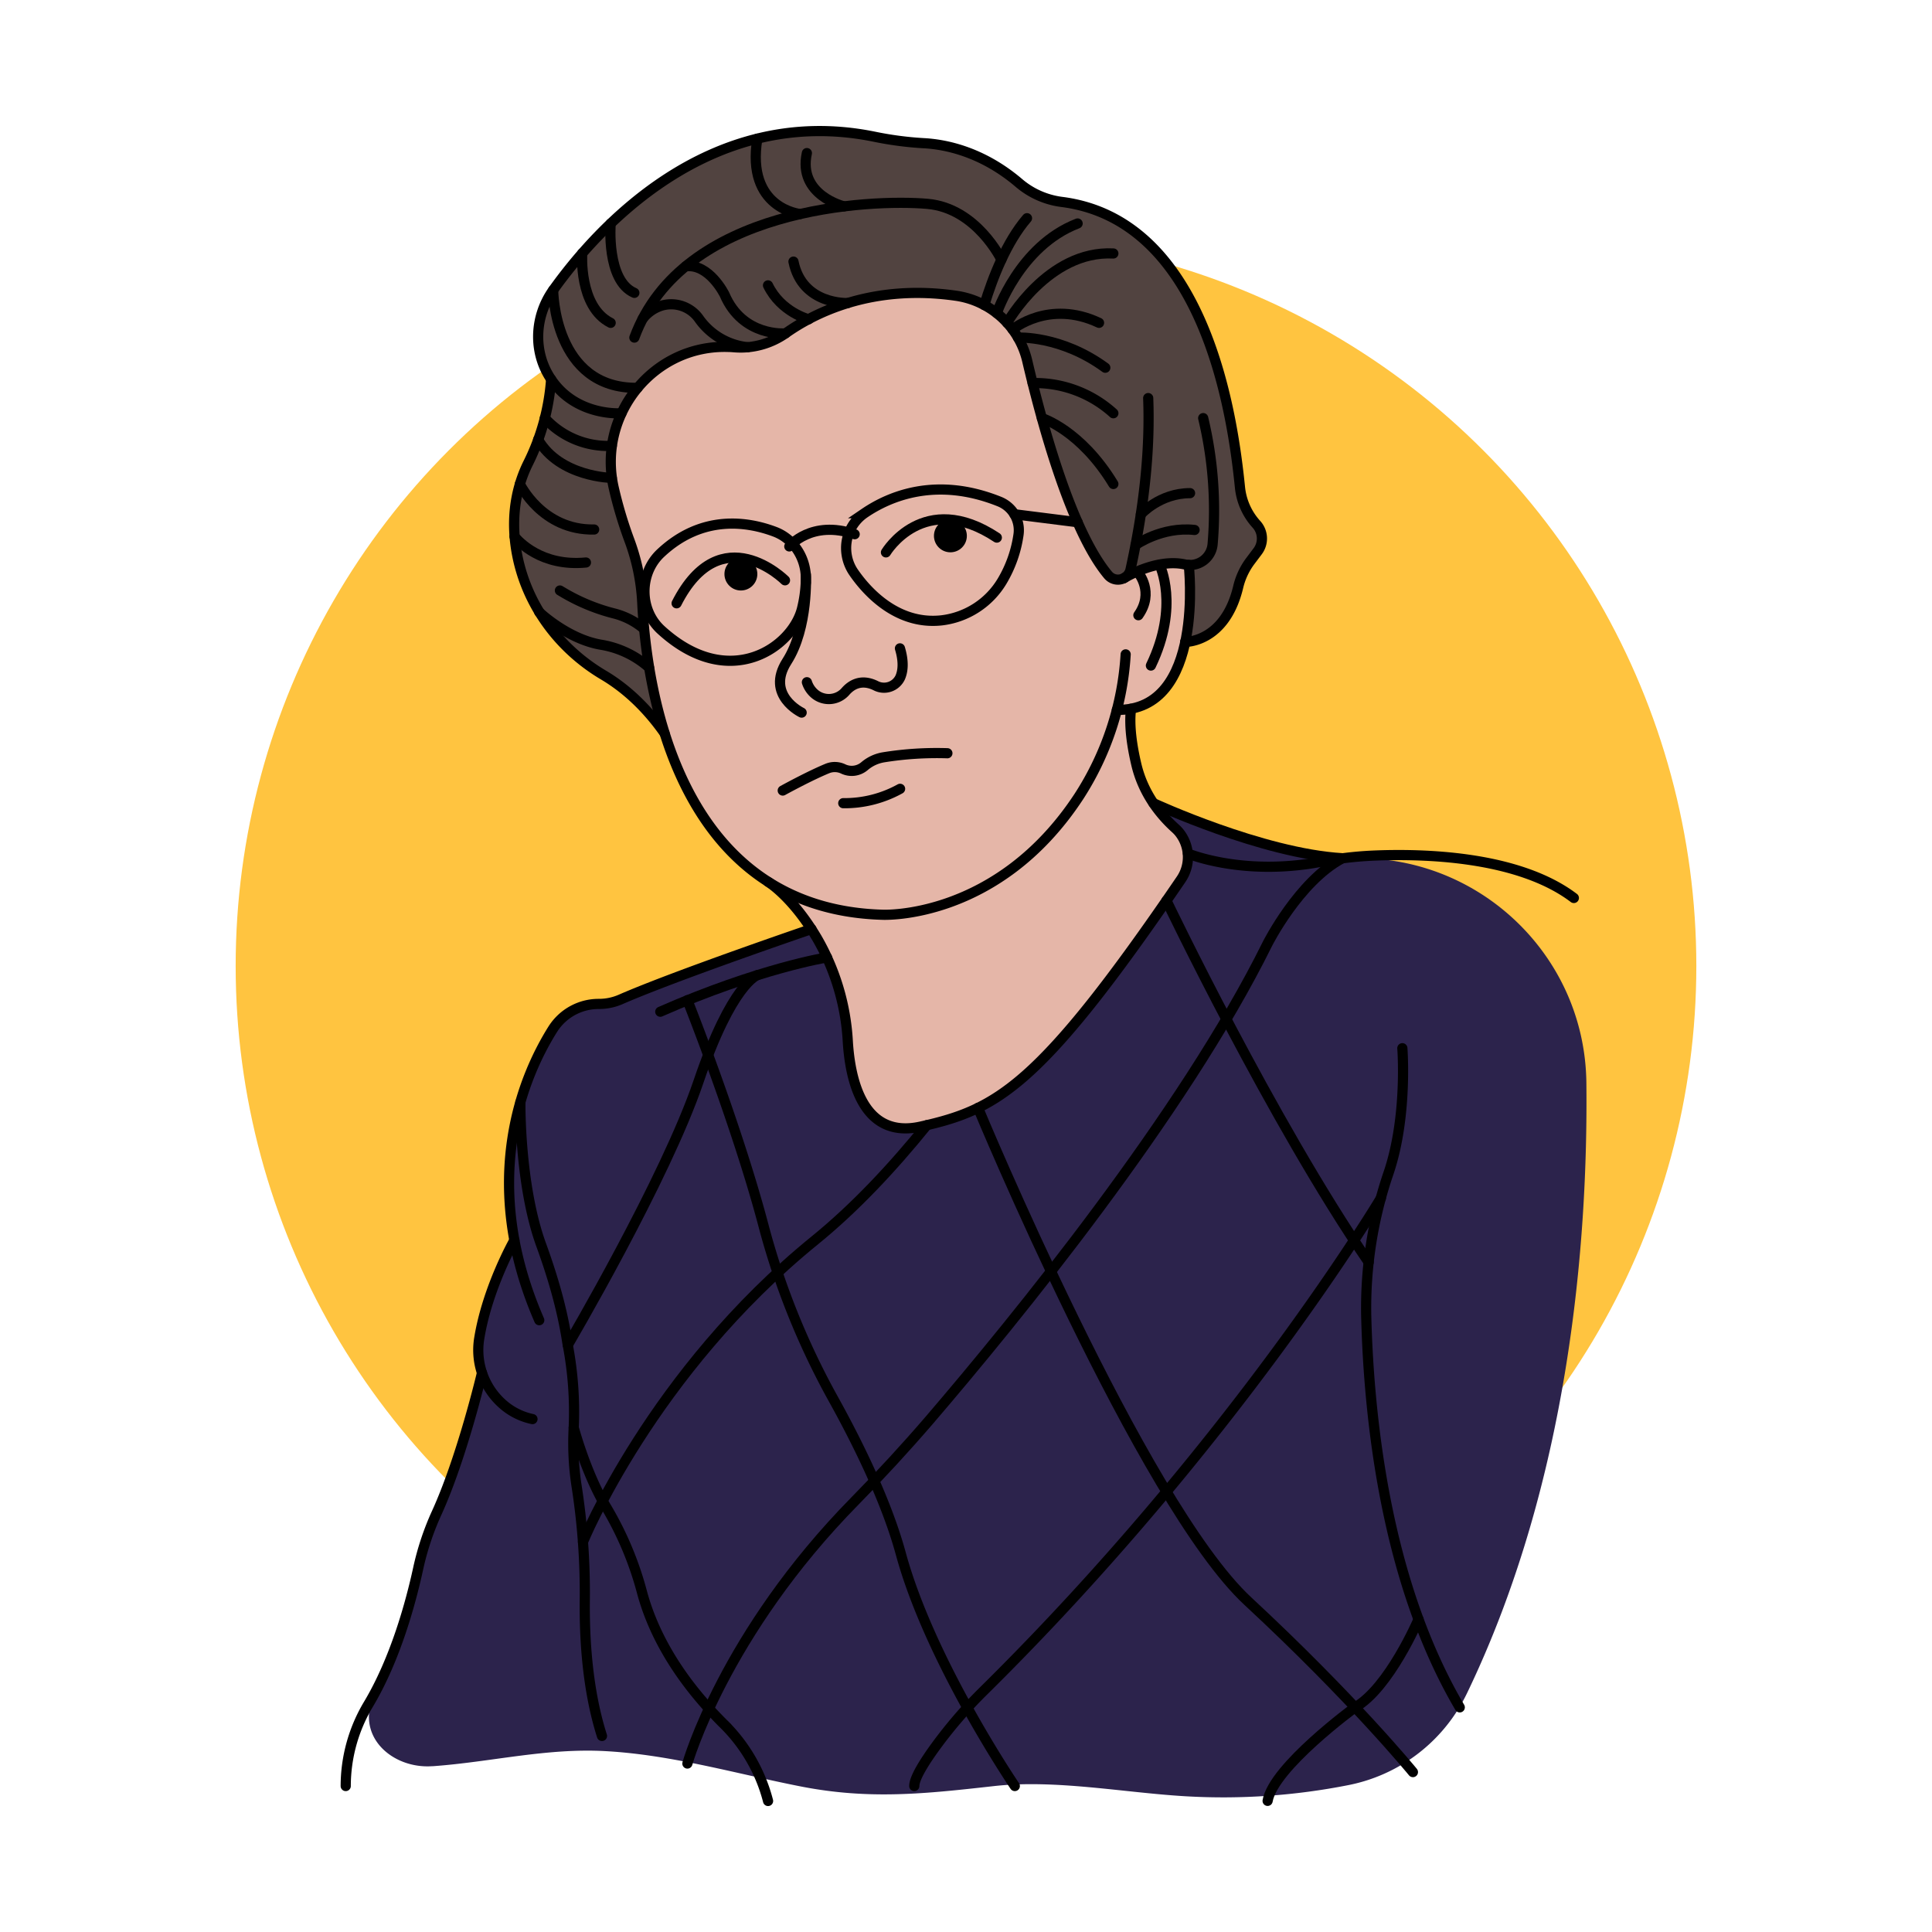 <svg xmlns="http://www.w3.org/2000/svg" viewBox="0 0 950 950"><defs><style>.cls-1{fill:#ffc440;}.cls-2{fill:#2c234c;}.cls-3{fill:#514340;}.cls-4{fill:#e5b6a8;}.cls-5{fill:none;stroke:#000;stroke-linecap:round;stroke-miterlimit:10;stroke-width:5px;}</style></defs><title>shark_cox</title><g id="cox"><circle class="cls-1" cx="475" cy="475" r="359.12"/><path class="cls-2" d="M212.91,868.47l-.39,0c-19.75,1.39-38.74-15.09-28-36.35l.3-.59c10.06-19.95,24.39-73.4,24.39-73.4l27.81-80c-7.79-40.37,16.85-63.68,16.85-63.68C241,506.56,288.68,494.29,288.68,494.29l11.6-1.28L399,456.83s18.89,27.71,18.71,63.27,26.22,34.28,26.22,34.28,48.92,6,105.29-77.38l35-50.45s2.73-15.13-10.56-22.56l-6.41-9s69.87,29.7,88.54,27.74l.58-.06c65.53-7,123,44,123.68,109.86.83,78.63-8.48,195.73-58.67,300a83.67,83.67,0,0,1-7.59,12.75,82.26,82.26,0,0,1-50.65,32.47,317.16,317.16,0,0,1-80.29,5.5c-30.44-1.79-63.68-8.35-94.08-5-33.52,3.75-61.17,6.83-95.06.17-31.85-6.26-63.3-15.53-95.71-17.34C268.79,859.41,241.57,866.41,212.91,868.47Z"/><path class="cls-3" d="M582.7,315.7s20.41,1.81,28.31-33.24l9.56-14.51s2.34-8.05-7-15.08a47.92,47.92,0,0,1-5-23.3c.61-13.3-16-118-81-129.38,0,0-18.36.09-28.47-11.81s-41.22-20.83-55.26-18.87-70.52-28.14-143.61,40.42c0,0-57.14,47.44-28.29,78.38,0,0-6.66,33.95-17.53,54.19,0,0-12.35,46,27.27,78.44,0,0,35.08,23.43,44.07,36.4,0,0-11.7-37.72-9.78-69.59L300.83,238s-8.88-64.08,58-67.26c0,0,18.19,2,27.45-7s86.52-43.81,114.75,3c0,0,22,94.8,45.88,117.58,0,0,25.62-11.33,38.8-6.57Z"/><path class="cls-4" d="M584.53,277.79s7,64.55-28.4,70.69c0,0-2.93,42.6,23.46,60.48S498.79,533.3,498.79,533.3s-63,47.41-78.53,0l-4.91-34.38s-6.81-44.29-34-63.06-60.56-45.66-66.78-150.44l-6-21.93s-34.2-77.2,43.53-92.76c0,0,23.85,5.67,45.49-13.7s94.11-19.63,102.91,9,24.78,100.59,48.62,119.42C549.17,285.42,566.22,273.07,584.53,277.79Z"/><path class="cls-5" d="M396.26,282.46s1.35,26.13-9.32,42.77,7.25,25.17,7.25,25.17"/><path class="cls-5" d="M396.77,335.46a12.51,12.51,0,0,0,4.15,6,10.83,10.83,0,0,0,14.8-1.43c2.77-3.19,7.69-6.44,14.94-2.85a8.79,8.79,0,0,0,12-4.09c1.37-3.17,1.82-7.74-.14-14.28"/><path class="cls-5" d="M384.89,388.72c3.82-2.09,14.13-7.61,21.92-10.83a9.64,9.64,0,0,1,7.83.22h0a9.68,9.68,0,0,0,10.44-1.37h0a19.3,19.3,0,0,1,9.37-4.36,164.61,164.61,0,0,1,31.4-2"/><path class="cls-5" d="M435.64,271.62s18.58-31.09,54.52-7.27"/><path class="cls-5" d="M386,285.35s-31.5-31.5-53.3,11.31"/><circle cx="467.33" cy="263.49" r="8.09"/><circle cx="364.31" cy="282.27" r="8.09"/><path class="cls-5" d="M584.53,277.79s8.3,72-35.36,71.26"/><path class="cls-5" d="M505,107.3C494.93,119,488.14,136.44,484,150"/><path class="cls-5" d="M553.51,321.77v0a144.6,144.6,0,0,1-23,69.87c-40,61-96.62,58.16-96.62,58.16-100.63-2.9-116-110.85-118.08-153.46a102.75,102.75,0,0,0-6.49-31.11,206,206,0,0,1-7.45-25c-8.52-36.17,19.46-71.06,56.58-69.62.93,0,1.87.09,2.82.16a38.42,38.42,0,0,0,25-6.86c14.28-10.14,42.65-24.41,83.85-18.48a42.15,42.15,0,0,1,35,32.06c7.33,31.28,21.67,83.67,39.77,105.28a6.32,6.32,0,0,0,11-2.72c7.36-33.43,9.6-61.26,8.7-84.3"/><path class="cls-5" d="M490.16,154s11-33.07,39.73-44.11"/><path class="cls-5" d="M495.23,158.76s20.06-35.8,52.23-34.12"/><path class="cls-5" d="M500.55,166s21.14-1.15,42.95,14.82"/><path class="cls-5" d="M507.76,188.36a57.32,57.32,0,0,1,39.7,14.84"/><path class="cls-5" d="M512.31,205.6s19,5.8,35.15,32.39"/><path class="cls-5" d="M497.93,162s17.76-14.93,42.49-3.26"/><path class="cls-5" d="M492.41,127.68s-12.17-25.3-36.32-27.44C428.48,97.79,335.6,101.72,311.93,166"/><path class="cls-5" d="M367.59,170.73A33.54,33.54,0,0,1,343.91,157a16.74,16.74,0,0,0-18.1-6.84,18.69,18.69,0,0,0-9.8,6.62"/><path class="cls-5" d="M386.25,163.92s-21,2-30-19.12c0,0-7.54-15.35-19.09-13.84"/><path class="cls-5" d="M397.64,157s-13.57-3.43-20-16.68"/><path class="cls-5" d="M416.9,149s-22.4,1.1-26.74-20.37"/><path class="cls-5" d="M591.63,205.6a195,195,0,0,1,4.63,62,11.2,11.2,0,0,1-13.59,9.95c-14.22-3.15-30.12,6.82-30.12,6.82"/><path class="cls-5" d="M558.4,267.95s13-9.17,29-7.36"/><path class="cls-5" d="M561,252.86s9.29-10.37,24.18-10.37"/><path class="cls-5" d="M305.58,203.2S283.48,205,271,186.52c-9-13.26-8.29-30.83,1-43.87,20.9-29.3,76.1-91.84,157.43-75.53A168.27,168.27,0,0,0,454,70.4c10.81.54,28.82,4.11,46.93,19.49a40.29,40.29,0,0,0,21,9.38c71.24,8.9,84.34,106.42,87.79,140.42a31.66,31.66,0,0,0,8.09,18.13h0a10.38,10.38,0,0,1,.64,13.2l-3.76,5a34.43,34.43,0,0,0-5.85,12.62c-6.55,27.43-26.08,27-26.08,27"/><path class="cls-5" d="M272,142.66s.16,48.61,41.52,48.05"/><path class="cls-5" d="M286.28,124.58s-1.83,26.23,14,34.17"/><path class="cls-5" d="M300.27,109.93S298,138,311.93,144"/><path class="cls-5" d="M271,186.52h0a110.12,110.12,0,0,1-11.35,41.31c-4.51,9.13-8.47,22.63-6.18,40,3.56,26.92,19.91,50.28,43.28,64.11,9.1,5.39,19.93,14.2,30,28.55"/><path class="cls-5" d="M265.16,301s13.76,13.14,30.21,16A47.11,47.11,0,0,1,318,327.25l1.14,1"/><path class="cls-5" d="M316.7,309.28a36.41,36.41,0,0,0-14.19-7.49,95.13,95.13,0,0,1-24.67-9.94l-2.52-1.49"/><path class="cls-5" d="M300.83,235s-25.52-.38-36.22-18.81"/><path class="cls-5" d="M300.83,219.24a42,42,0,0,1-32.94-13.64"/><path class="cls-5" d="M255.63,238s10.92,22.87,36.53,22.37"/><path class="cls-5" d="M253,263.81c1.78,2.19,13.11,14.93,35.12,12.78"/><path class="cls-5" d="M393.49,105.24s-26.75-2.57-21.09-37.05"/><path class="cls-5" d="M415.05,101.48s-22.9-5.42-18.29-26.21"/><path class="cls-5" d="M570.21,277.79s9.92,20-4.29,49.48"/><path class="cls-5" d="M559.76,281.74s8,9.46,0,20.78"/><path class="cls-5" d="M377.67,433.61s11.86,7.12,23.89,27.42a113.87,113.87,0,0,1,15.33,51.18c1.16,18.88,7.46,48.1,35.88,41.74,37.39-8.36,58.38-19.43,127.89-121.42A19.4,19.4,0,0,0,579.6,409a18.76,18.76,0,0,0-1.63-1.66c-9.35-8.41-16.31-19.13-19.2-31.37-2.18-9.2-3.65-19.26-2.63-27.44"/><path class="cls-5" d="M399,456.83s-66.64,22.73-93.8,34.6a26.72,26.72,0,0,1-10.71,2.22h0A26.66,26.66,0,0,0,271.86,506c-14.12,22.45-36.8,74-6.7,143.16"/><path class="cls-5" d="M255.88,542s-.53,40.6,10.23,70.15c5.62,15.44,10.27,31.26,12.78,47.5q.14.88.3,1.76A176.68,176.68,0,0,1,282.11,702a138.44,138.44,0,0,0,1.33,28.19,340.19,340.19,0,0,1,4.11,56.49c-.22,19.5,1.33,44.58,8.45,66.92"/><path class="cls-5" d="M252.93,609.85s-13.13,23.07-17.24,48A35.44,35.44,0,0,0,249,691.93a32.09,32.09,0,0,0,12.83,5.86"/><path class="cls-5" d="M237,675.08s-9.68,41.2-22.23,68.75a135.26,135.26,0,0,0-9.12,27.32c-3.67,16.89-11.2,44.64-24.51,66.92A78.35,78.35,0,0,0,170,878.22h0"/><path class="cls-5" d="M406.67,470.78s-33.45,5.34-82,26.7"/><path class="cls-5" d="M567.17,394.94S620.63,419.7,660,422"/><path class="cls-5" d="M584.14,419.7s27,11.33,65.37,4.06a177.24,177.24,0,0,1,24.88-3c25.11-1.15,72-.05,99.5,20.79"/><path class="cls-5" d="M689.56,515.43s2.63,33.26-6.67,61a205.56,205.56,0,0,0-11.1,70.53c1.29,51.06,9.77,131,46,192.58"/><path class="cls-5" d="M480.91,544.76S561.53,739,613.58,787.3s81.18,84.07,81.18,84.07"/><path class="cls-5" d="M573.57,442.85S625.36,551.17,673,620.65"/><path class="cls-5" d="M679,589.15s-71.51,120-195.2,242.15a223.38,223.38,0,0,0-23.72,27.46c-5.56,7.64-10.51,15.54-10.51,19.46"/><path class="cls-5" d="M697.52,796.24S683.09,830,666.31,839.52c0,0-40.12,29.33-43,46"/><path class="cls-5" d="M282.11,702s6,22.33,15.65,38.52a163.61,163.61,0,0,1,17.81,42c4.48,17,15.24,40.44,40.51,65.42a82,82,0,0,1,21.59,37.63h0"/><path class="cls-5" d="M338,867.16s17.9-63.62,82.55-129.27q19-19.31,36.68-39.87c41.51-48.44,124.7-150.27,166-233.93,0,0,15.39-30.62,36.73-42"/><path class="cls-5" d="M279.19,661.37s48-81.51,64.31-129.62S372.4,479.5,372.4,479.5"/><path class="cls-5" d="M338,491.82s24.1,60.56,37.31,110.38a371.4,371.4,0,0,0,34.11,85.1C422.08,710.05,436,738.52,442.95,764,457.43,817.07,499,878.22,499,878.22"/><path class="cls-5" d="M286.66,758.16s33.9-83.23,114.08-148.32c19.6-15.91,38.13-35.72,55-56.57"/><path class="cls-5" d="M414.65,394.94a56.32,56.32,0,0,0,27.94-7.06"/><path class="cls-5" d="M388.11,268.69s10.85-13.3,32.15-6"/><path class="cls-5" d="M491.48,246.65c-31-12.46-54-2.74-66.4,5.7a20.81,20.81,0,0,0-8.8,20.2h0a21,21,0,0,0,3.47,8.89c5.92,8.61,20.87,26.12,43.35,23.59a40.13,40.13,0,0,0,29.56-19.12,61.43,61.43,0,0,0,8.16-23A15.16,15.16,0,0,0,491.48,246.65Z"/><path class="cls-5" d="M324.84,272c20.52-19.27,43-15.48,56.13-10.54,9.09,3.42,15.31,12.58,15.29,23A63.9,63.9,0,0,1,394.42,299c-4.47,18.92-35.65,41.61-69.42,10.69C314.25,299.83,314.21,282,324.84,272Z"/><line class="cls-5" x1="498.79" y1="252.86" x2="529.89" y2="256.79"/></g></svg>